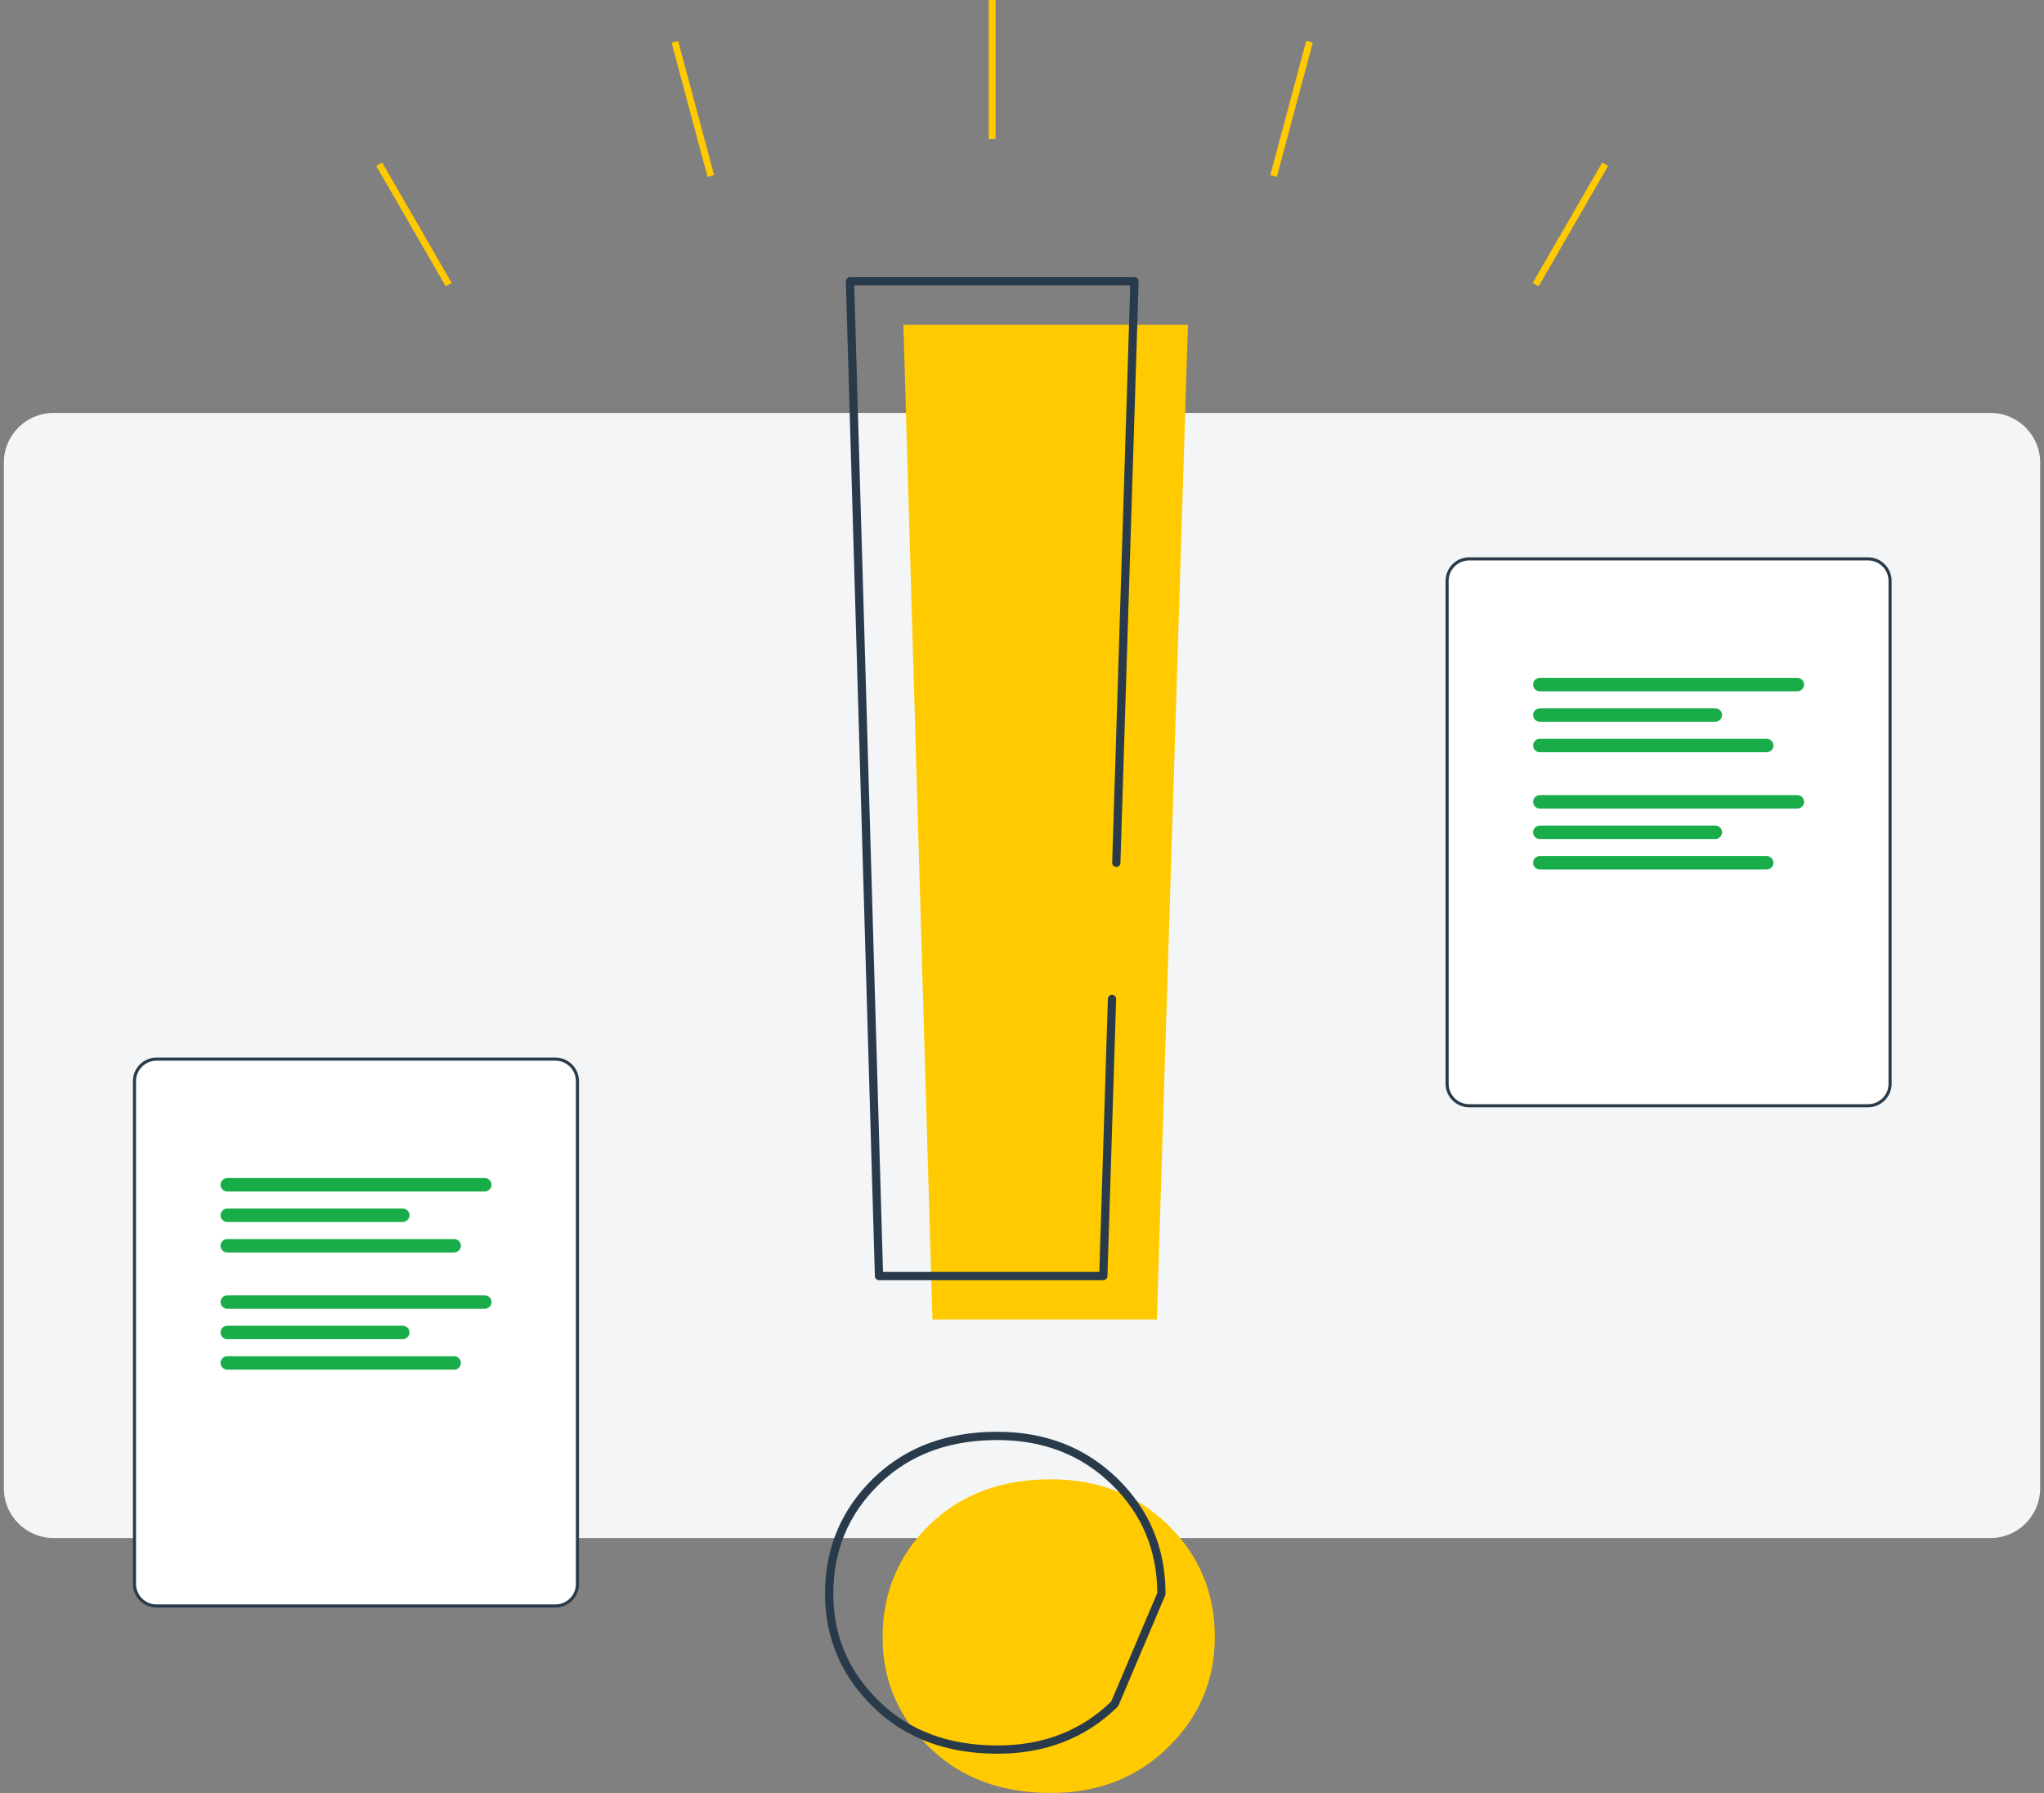 <svg width="228" height="200" viewBox="0 0 228 200" fill="none" xmlns="http://www.w3.org/2000/svg">
<rect x="0" y="0" width="228" height="200" fill="#808080" stroke="none"/>
<g clip-path="url(#clip0_1661_18436)">
<path d="M5.96 46.06H222.04C225.08 46.06 227.57 48.55 227.57 51.59V166.03C227.57 169.07 225.08 171.56 222.04 171.56H5.96C2.92 171.56 0.43 169.07 0.43 166.03V51.59C0.43 48.55 2.92 46.06 5.96 46.06Z" fill="#F3F5F6"/>
<path d="M117.21 200C111.65 200 107.13 198.3 103.66 194.9C100.19 191.5 98.45 187.41 98.45 182.62C98.45 177.68 100.19 173.51 103.66 170.11C107.13 166.72 111.65 165.01 117.21 165.01C122.46 165.01 126.82 166.71 130.3 170.11C133.77 173.51 135.51 177.68 135.51 182.62C135.51 187.41 133.77 191.5 130.3 194.9C126.82 198.3 122.46 200 117.21 200ZM104.01 147.18L100.77 36.22H132.51L129.04 147.18H104.01Z" fill="#FFCB00"/>
<path d="M124.04 111.43L123.07 142.34H98.05L94.81 31.38H126.55L124.52 96.24M124.34 190.06C120.87 193.46 116.5 195.16 111.25 195.16C105.69 195.16 101.17 193.46 97.7 190.06C94.23 186.66 92.49 182.57 92.49 177.78C92.49 172.84 94.23 168.67 97.7 165.27C99.15 163.85 100.78 162.73 102.6 161.9C105.13 160.75 108.02 160.17 111.25 160.17C116.5 160.17 120.86 161.87 124.34 165.27C127.81 168.67 129.55 172.84 129.55 177.78L124.34 190.06Z" stroke="#293B4A" stroke-width="0.921" stroke-miterlimit="10" stroke-linecap="round" stroke-linejoin="round"/>
<path d="M208.37 123.34H163.88C162.52 123.34 161.42 122.24 161.42 120.88V64.8C161.42 63.44 162.52 62.34 163.88 62.34H208.37C209.73 62.34 210.83 63.44 210.83 64.8V120.88C210.84 122.24 209.73 123.34 208.37 123.34Z" fill="white" stroke="#293B4A" stroke-width="0.345" stroke-miterlimit="10"/>
<path d="M200.49 77.11H171.76C171.35 77.11 171.01 76.77 171.01 76.36C171.01 75.95 171.35 75.61 171.76 75.61H200.49C200.9 75.61 201.24 75.95 201.24 76.36C201.24 76.78 200.9 77.11 200.49 77.11Z" fill="#19AD4A"/>
<path d="M191.34 80.51H171.76C171.35 80.51 171.01 80.17 171.01 79.76C171.01 79.35 171.35 79.01 171.76 79.01H191.34C191.75 79.01 192.09 79.35 192.09 79.76C192.09 80.17 191.75 80.51 191.34 80.51Z" fill="#19AD4A"/>
<path d="M197.07 83.91H171.76C171.35 83.91 171.01 83.57 171.01 83.16C171.01 82.75 171.35 82.41 171.76 82.41H197.07C197.48 82.41 197.82 82.75 197.82 83.16C197.82 83.57 197.49 83.91 197.07 83.91Z" fill="#19AD4A"/>
<path d="M200.49 90.19H171.76C171.35 90.19 171.01 89.85 171.01 89.44C171.01 89.03 171.35 88.69 171.76 88.69H200.49C200.9 88.69 201.24 89.03 201.24 89.44C201.24 89.85 200.9 90.19 200.49 90.19Z" fill="#19AD4A"/>
<path d="M191.34 93.59H171.76C171.35 93.59 171.01 93.25 171.01 92.84C171.01 92.43 171.35 92.09 171.76 92.09H191.34C191.75 92.09 192.09 92.43 192.09 92.84C192.09 93.25 191.75 93.59 191.34 93.59Z" fill="#19AD4A"/>
<path d="M197.07 96.99H171.76C171.35 96.99 171.01 96.65 171.01 96.24C171.01 95.83 171.35 95.49 171.76 95.49H197.07C197.48 95.49 197.82 95.83 197.82 96.24C197.82 96.65 197.49 96.99 197.07 96.99Z" fill="#19AD4A"/>
<path d="M61.96 179.14H17.46C16.1 179.14 15 178.04 15 176.68V120.6C15 119.24 16.1 118.14 17.46 118.14H61.95C63.31 118.14 64.41 119.24 64.41 120.6V176.68C64.42 178.03 63.32 179.14 61.96 179.14Z" fill="white" stroke="#293B4A" stroke-width="0.345" stroke-miterlimit="10"/>
<path d="M54.07 132.91H25.35C24.94 132.91 24.6 132.57 24.6 132.16C24.6 131.75 24.94 131.41 25.35 131.41H54.08C54.49 131.41 54.83 131.75 54.83 132.16C54.83 132.57 54.49 132.91 54.07 132.91Z" fill="#19AD4A"/>
<path d="M44.92 136.31H25.35C24.94 136.31 24.6 135.97 24.6 135.56C24.6 135.15 24.94 134.81 25.35 134.81H44.93C45.34 134.81 45.68 135.15 45.68 135.56C45.67 135.97 45.33 136.31 44.92 136.31Z" fill="#19AD4A"/>
<path d="M50.65 139.71H25.35C24.94 139.71 24.6 139.37 24.6 138.96C24.6 138.55 24.94 138.21 25.35 138.21H50.66C51.07 138.21 51.41 138.55 51.41 138.96C51.41 139.37 51.07 139.71 50.65 139.71Z" fill="#19AD4A"/>
<path d="M54.07 145.99H25.35C24.94 145.99 24.6 145.65 24.6 145.24C24.6 144.83 24.94 144.49 25.35 144.49H54.08C54.49 144.49 54.83 144.83 54.83 145.24C54.83 145.65 54.49 145.99 54.07 145.99Z" fill="#19AD4A"/>
<path d="M44.92 149.38H25.35C24.94 149.38 24.6 149.04 24.6 148.63C24.6 148.22 24.94 147.88 25.35 147.88H44.93C45.34 147.88 45.68 148.22 45.68 148.63C45.67 149.05 45.33 149.38 44.92 149.38Z" fill="#19AD4A"/>
<path d="M50.65 152.78H25.35C24.94 152.78 24.6 152.44 24.6 152.03C24.6 151.62 24.94 151.28 25.35 151.28H50.66C51.07 151.28 51.41 151.62 51.41 152.03C51.41 152.45 51.07 152.78 50.65 152.78Z" fill="#19AD4A"/>
<path d="M171.3 31.75L179.05 18.32" stroke="#FFCB00" stroke-width="0.758" stroke-miterlimit="10"/>
<path d="M142.06 19.63L146.07 4.66" stroke="#FFCB00" stroke-width="0.758" stroke-miterlimit="10"/>
<path d="M110.67 15.5V0" stroke="#FFCB00" stroke-width="0.758" stroke-miterlimit="10"/>
<path d="M79.29 19.63L75.28 4.66" stroke="#FFCB00" stroke-width="0.758" stroke-miterlimit="10"/>
<path d="M50.05 31.75L42.3 18.32" stroke="#FFCB00" stroke-width="0.758" stroke-miterlimit="10"/>
</g>
<defs>
<clipPath id="clip0_1661_18436">
<rect width="227.14" height="200" fill="white" transform="translate(0.43)"/>
</clipPath>
</defs>
</svg>
